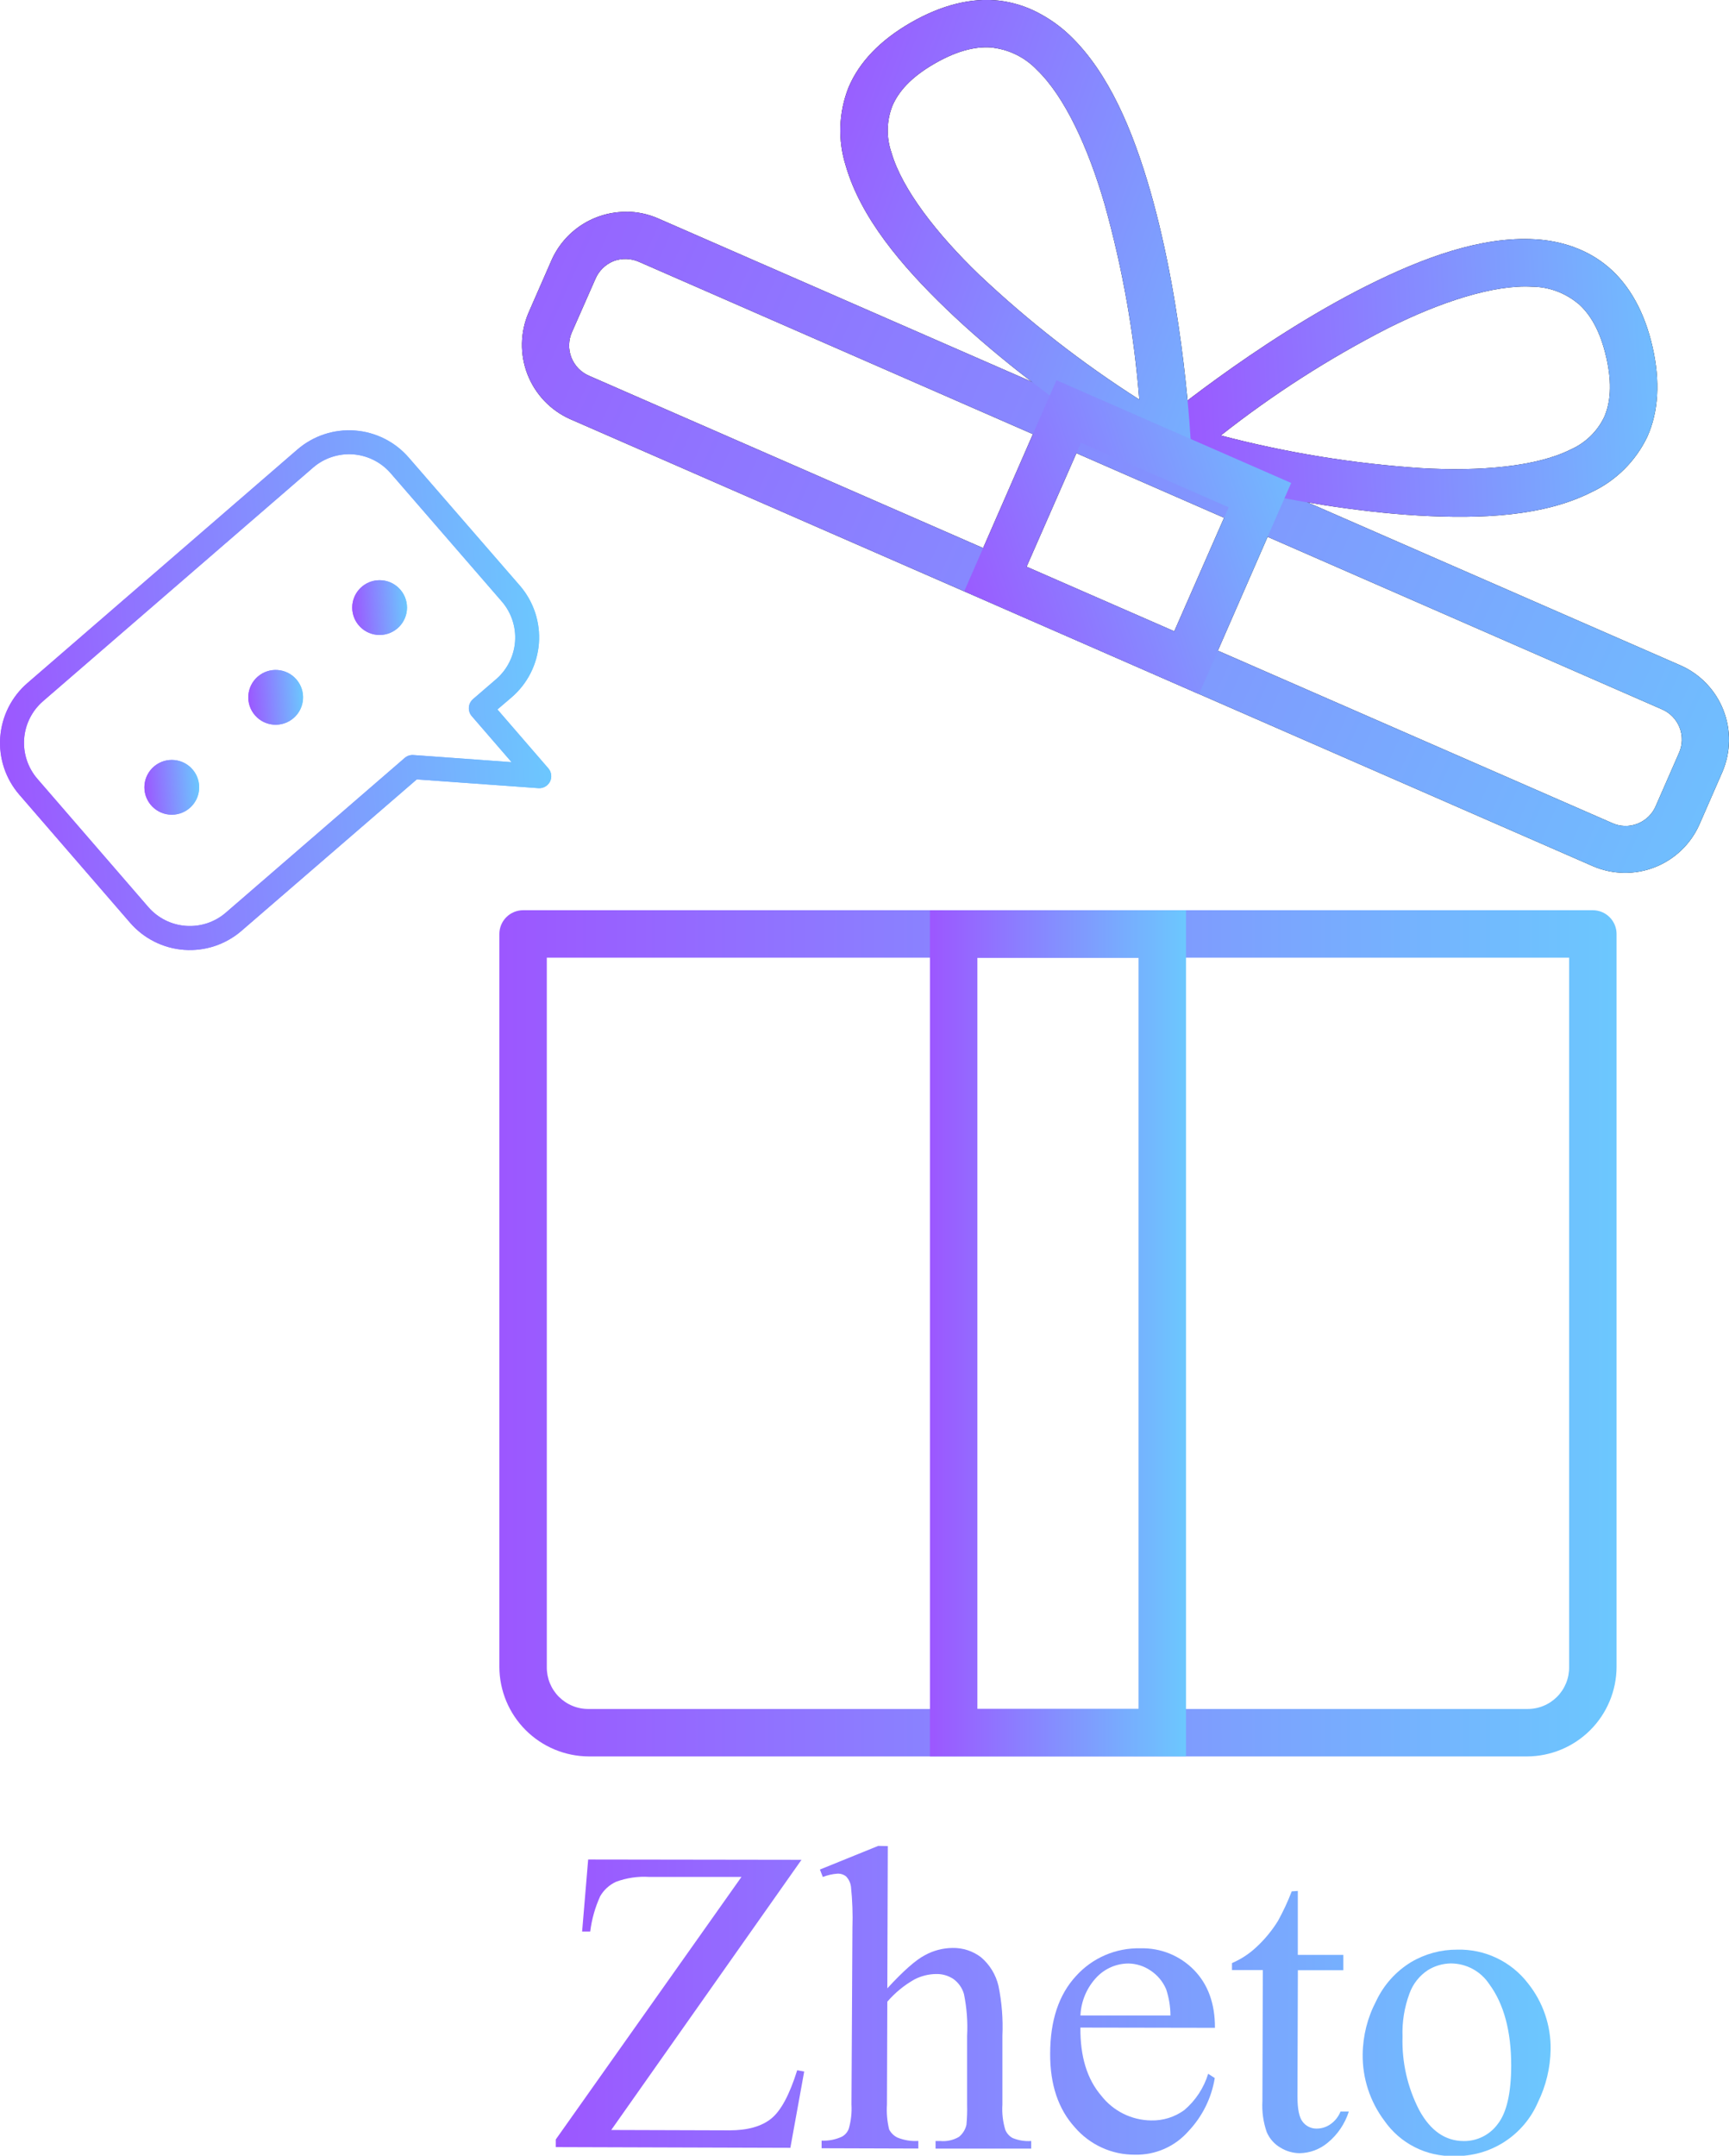 <svg width="223" height="278" viewBox="0 0 223 278" fill="none" xmlns="http://www.w3.org/2000/svg">
<g clip-path="url(#clip0_904_3248)">
<path d="M205.435 117.382C206.247 117.382 207.027 117.705 207.601 118.28C208.176 118.854 208.499 119.634 208.499 120.446V214.97C208.486 218.026 207.267 220.954 205.106 223.115C202.944 225.276 200.017 226.496 196.96 226.508H75.945C72.888 226.496 69.96 225.276 67.799 223.115C65.638 220.954 64.418 218.026 64.406 214.97V120.446C64.406 119.634 64.729 118.854 65.303 118.28C65.878 117.705 66.657 117.382 67.47 117.382H205.435ZM202.379 123.502H70.526V214.97C70.516 215.684 70.649 216.393 70.917 217.056C71.186 217.718 71.585 218.319 72.09 218.825C72.595 219.33 73.197 219.729 73.859 219.997C74.521 220.266 75.23 220.399 75.945 220.388H196.96C197.675 220.399 198.384 220.266 199.046 219.997C199.708 219.729 200.31 219.33 200.815 218.825C201.32 218.319 201.719 217.718 201.988 217.056C202.256 216.393 202.389 215.684 202.379 214.97V123.502Z" fill="url(#paint0_linear_904_3248)"/>
<path d="M152.965 117.398V226.501H119.94V117.398H152.965ZM146.845 123.518H126.06V220.38H146.845V123.518Z" fill="url(#paint1_linear_904_3248)"/>
<path d="M80.841 27.303C82.231 27.316 83.605 27.61 84.879 28.168L216.755 85.815C219.284 86.933 221.268 89.004 222.277 91.579C223.286 94.153 223.238 97.021 222.142 99.56L219.188 106.319C218.07 108.848 215.998 110.832 213.423 111.84C210.848 112.848 207.98 112.797 205.443 111.699L73.559 54.06C71.03 52.941 69.045 50.867 68.038 48.291C67.03 45.715 67.081 42.846 68.179 40.307L71.134 33.556C71.966 31.681 73.328 30.092 75.053 28.983C76.778 27.875 78.79 27.296 80.841 27.319V27.303ZM79.11 33.68C78.585 33.898 78.109 34.216 77.708 34.617C77.306 35.018 76.988 35.495 76.771 36.019L73.785 42.794C73.549 43.313 73.419 43.873 73.404 44.442C73.388 45.012 73.488 45.578 73.696 46.109C73.904 46.639 74.216 47.122 74.615 47.529C75.013 47.936 75.489 48.259 76.015 48.478L207.891 106.124C208.409 106.363 208.969 106.494 209.539 106.511C210.109 106.527 210.676 106.428 211.207 106.22C211.738 106.012 212.221 105.698 212.628 105.299C213.035 104.899 213.357 104.422 213.574 103.895L216.529 97.143C216.768 96.624 216.899 96.063 216.916 95.493C216.932 94.922 216.833 94.354 216.625 93.823C216.417 93.291 216.104 92.808 215.704 92.4C215.304 91.993 214.826 91.67 214.299 91.452L82.431 33.774C81.38 33.305 80.186 33.271 79.11 33.68Z" fill="black"/>
<path d="M203.018 31.88C204.662 32.472 206.183 33.36 207.509 34.499C210.214 36.838 212.124 40.3 213.138 44.736C214.151 49.172 213.917 53.086 212.467 56.321C210.969 59.461 208.429 61.985 205.279 63.463C199.112 66.581 191.058 66.955 182.903 66.48C166.593 65.521 149.698 60.539 149.698 60.539L144.241 58.933L148.615 55.253C148.615 55.253 161.83 44.104 176.284 36.861C183.511 33.236 191.05 30.453 197.981 30.858C199.709 30.95 201.414 31.294 203.041 31.88H203.018ZM203.509 39.13C201.846 37.753 199.759 36.99 197.599 36.971C192.68 36.682 185.772 38.935 179.005 42.327C171.39 46.226 164.173 50.858 157.456 56.157C165.905 58.378 174.546 59.787 183.262 60.367C190.91 60.82 198.215 60.157 202.535 57.989C204.441 57.16 205.987 55.675 206.893 53.803C207.672 52.025 207.976 49.601 207.173 46.092C206.37 42.584 205.061 40.456 203.501 39.107L203.509 39.13Z" fill="black"/>
<path d="M133.817 1.606C135.354 2.39 136.767 3.396 138.012 4.592C143.025 9.41 146.104 16.832 148.35 24.598C152.825 40.159 153.605 57.428 153.605 57.428L153.885 63.135L148.981 60.203C148.981 60.203 133.849 51.191 122.068 39.863C116.182 34.203 111.005 28.02 109.087 21.393C108.033 18.075 108.16 14.493 109.446 11.258C110.826 7.991 113.555 5.161 117.499 2.9C121.444 0.639 125.296 -0.32 128.835 0.078C130.572 0.28 132.257 0.795 133.81 1.598L133.817 1.606ZM128.157 6.151C126.13 5.925 123.674 6.401 120.556 8.194C117.437 9.987 115.878 11.843 115.098 13.651C114.34 15.584 114.298 17.725 114.981 19.686C116.33 24.364 120.797 30.141 126.325 35.458C132.672 41.454 139.574 46.835 146.939 51.526C146.27 43.001 144.772 34.562 142.464 26.328C140.359 19.054 137.318 12.451 133.763 9.036C132.28 7.467 130.304 6.455 128.165 6.167L128.157 6.151Z" fill="black"/>
<path d="M136.257 49.032L166.531 62.285L165.299 65.092L154.633 89.495L124.368 76.241L136.257 49.032ZM139.423 57.093L132.406 73.083L151.453 81.41L158.469 65.419L139.423 57.093Z" fill="black"/>
<path d="M70.565 101.267C70.717 101.132 70.844 100.971 70.939 100.792C71.074 100.517 71.126 100.209 71.087 99.905C71.048 99.602 70.921 99.316 70.721 99.084L64.156 91.491L65.981 89.931C66.998 89.058 67.833 87.993 68.438 86.797C69.043 85.6 69.406 84.297 69.507 82.96C69.607 81.623 69.443 80.28 69.024 79.007C68.605 77.733 67.939 76.555 67.064 75.539L52.719 59.011C50.951 56.969 48.444 55.712 45.749 55.518C43.055 55.324 40.394 56.207 38.35 57.974L3.524 88.099C1.482 89.868 0.226 92.374 0.03 95.067C-0.166 97.761 0.715 100.423 2.479 102.468L16.785 119.004C18.554 121.044 21.059 122.299 23.752 122.493C26.444 122.688 29.104 121.806 31.146 120.041L53.756 100.511L69.466 101.642C69.867 101.663 70.26 101.529 70.565 101.267ZM40.377 60.305C41.799 59.075 43.652 58.459 45.527 58.593C47.403 58.728 49.148 59.602 50.38 61.022L64.725 77.574C65.953 78.998 66.566 80.85 66.43 82.725C66.294 84.6 65.421 86.345 64.001 87.577L60.999 90.165C60.691 90.436 60.503 90.816 60.474 91.225C60.444 91.633 60.577 92.037 60.843 92.348L65.981 98.289L53.319 97.369C52.91 97.341 52.507 97.476 52.197 97.743L29.127 117.694C27.704 118.924 25.851 119.538 23.976 119.402C22.1 119.266 20.355 118.391 19.125 116.969L4.818 100.433C3.591 99.009 2.978 97.157 3.113 95.282C3.249 93.407 4.123 91.662 5.543 90.43L40.377 60.305Z" fill="url(#paint2_linear_904_3248)"/>
<path d="M48.961 81.885C50.912 81.885 52.493 80.304 52.493 78.353C52.493 76.403 50.912 74.822 48.961 74.822C47.011 74.822 45.429 76.403 45.429 78.353C45.429 80.304 47.011 81.885 48.961 81.885Z" fill="url(#paint3_linear_904_3248)"/>
<path d="M37.867 92.6C39.342 91.325 39.503 89.094 38.227 87.619C36.951 86.144 34.721 85.982 33.246 87.258C31.77 88.534 31.609 90.765 32.885 92.24C34.161 93.715 36.391 93.877 37.867 92.6Z" fill="url(#paint4_linear_904_3248)"/>
<path d="M22.157 105.064C24.108 105.064 25.689 103.483 25.689 101.532C25.689 99.582 24.108 98.001 22.157 98.001C20.207 98.001 18.625 99.582 18.625 101.532C18.625 103.483 20.207 105.064 22.157 105.064Z" fill="url(#paint5_linear_904_3248)"/>
<path d="M80.841 27.303C82.231 27.316 83.605 27.61 84.879 28.168L216.755 85.815C219.284 86.933 221.268 89.004 222.277 91.579C223.286 94.153 223.238 97.021 222.142 99.56L219.188 106.319C218.07 108.848 215.998 110.832 213.423 111.84C210.848 112.848 207.98 112.797 205.443 111.699L73.559 54.06C71.03 52.941 69.045 50.867 68.038 48.291C67.03 45.715 67.081 42.846 68.179 40.307L71.134 33.556C71.966 31.681 73.328 30.092 75.053 28.983C76.778 27.875 78.79 27.296 80.841 27.319V27.303ZM79.11 33.68C78.585 33.898 78.109 34.216 77.708 34.617C77.306 35.018 76.988 35.495 76.771 36.019L73.785 42.794C73.549 43.313 73.419 43.873 73.404 44.442C73.388 45.012 73.488 45.578 73.696 46.109C73.904 46.639 74.216 47.122 74.615 47.529C75.013 47.936 75.489 48.259 76.015 48.478L207.891 106.124C208.409 106.363 208.969 106.494 209.539 106.511C210.109 106.527 210.676 106.428 211.207 106.22C211.738 106.012 212.221 105.698 212.628 105.299C213.035 104.899 213.357 104.422 213.574 103.895L216.529 97.143C216.768 96.624 216.899 96.063 216.916 95.493C216.932 94.922 216.833 94.354 216.625 93.823C216.417 93.291 216.104 92.808 215.704 92.4C215.304 91.993 214.826 91.67 214.299 91.452L82.431 33.774C81.38 33.305 80.186 33.271 79.11 33.68Z" fill="url(#paint6_linear_904_3248)"/>
<path d="M203.018 31.88C204.662 32.472 206.183 33.36 207.509 34.499C210.214 36.838 212.124 40.3 213.138 44.736C214.151 49.172 213.917 53.086 212.467 56.321C210.969 59.461 208.429 61.985 205.279 63.463C199.112 66.581 191.058 66.955 182.903 66.48C166.593 65.521 149.698 60.539 149.698 60.539L144.241 58.933L148.615 55.253C148.615 55.253 161.83 44.104 176.284 36.861C183.511 33.236 191.05 30.453 197.981 30.858C199.709 30.95 201.414 31.294 203.041 31.88H203.018ZM203.509 39.13C201.846 37.753 199.759 36.99 197.599 36.971C192.68 36.682 185.772 38.935 179.005 42.327C171.39 46.226 164.173 50.858 157.456 56.157C165.905 58.378 174.546 59.787 183.262 60.367C190.91 60.82 198.215 60.157 202.535 57.989C204.441 57.16 205.987 55.675 206.893 53.803C207.672 52.025 207.976 49.601 207.173 46.092C206.37 42.584 205.061 40.456 203.501 39.107L203.509 39.13Z" fill="url(#paint7_linear_904_3248)"/>
<path d="M133.817 1.606C135.354 2.39 136.767 3.396 138.012 4.592C143.025 9.41 146.104 16.832 148.35 24.598C152.825 40.159 153.605 57.428 153.605 57.428L153.885 63.135L148.981 60.203C148.981 60.203 133.849 51.191 122.068 39.863C116.182 34.203 111.005 28.02 109.087 21.393C108.033 18.075 108.16 14.493 109.446 11.258C110.826 7.991 113.555 5.161 117.499 2.9C121.444 0.639 125.296 -0.32 128.835 0.078C130.572 0.28 132.257 0.795 133.81 1.598L133.817 1.606ZM128.157 6.151C126.13 5.925 123.674 6.401 120.556 8.194C117.437 9.987 115.878 11.843 115.098 13.651C114.34 15.584 114.298 17.725 114.981 19.686C116.33 24.364 120.797 30.141 126.325 35.458C132.672 41.454 139.574 46.835 146.939 51.526C146.27 43.001 144.772 34.562 142.464 26.328C140.359 19.054 137.318 12.451 133.763 9.036C132.28 7.467 130.304 6.455 128.165 6.167L128.157 6.151Z" fill="url(#paint8_linear_904_3248)"/>
<path d="M136.257 49.032L166.531 62.285L165.299 65.092L154.633 89.495L124.368 76.241L136.257 49.032ZM139.423 57.093L132.406 73.083L151.453 81.41L158.469 65.419L139.423 57.093Z" fill="url(#paint9_linear_904_3248)"/>
<path d="M70.565 101.267C70.717 101.132 70.844 100.971 70.939 100.792C71.074 100.517 71.126 100.209 71.087 99.905C71.048 99.602 70.921 99.316 70.721 99.084L64.156 91.491L65.981 89.931C66.998 89.058 67.833 87.993 68.438 86.797C69.043 85.6 69.406 84.297 69.507 82.96C69.607 81.623 69.443 80.28 69.024 79.007C68.605 77.733 67.939 76.555 67.064 75.539L52.719 59.011C50.951 56.969 48.444 55.712 45.749 55.518C43.055 55.324 40.394 56.207 38.35 57.974L3.524 88.099C1.482 89.868 0.226 92.374 0.03 95.067C-0.166 97.761 0.715 100.423 2.479 102.468L16.785 119.004C18.554 121.044 21.059 122.299 23.752 122.493C26.444 122.688 29.104 121.806 31.146 120.041L53.756 100.511L69.466 101.642C69.867 101.663 70.26 101.529 70.565 101.267ZM40.377 60.305C41.799 59.075 43.652 58.459 45.527 58.593C47.403 58.728 49.148 59.602 50.38 61.022L64.725 77.574C65.953 78.998 66.566 80.85 66.43 82.725C66.294 84.6 65.421 86.345 64.001 87.577L60.999 90.165C60.691 90.436 60.503 90.816 60.474 91.225C60.444 91.633 60.577 92.037 60.843 92.348L65.981 98.289L53.319 97.369C52.91 97.341 52.507 97.476 52.197 97.743L29.127 117.694C27.704 118.924 25.851 119.538 23.976 119.402C22.1 119.266 20.355 118.391 19.125 116.969L4.818 100.433C3.591 99.009 2.978 97.157 3.113 95.282C3.249 93.407 4.123 91.662 5.543 90.43L40.377 60.305Z" fill="url(#paint10_linear_904_3248)"/>
<path d="M48.961 81.885C50.912 81.885 52.493 80.304 52.493 78.353C52.493 76.403 50.912 74.822 48.961 74.822C47.011 74.822 45.429 76.403 45.429 78.353C45.429 80.304 47.011 81.885 48.961 81.885Z" fill="url(#paint11_linear_904_3248)"/>
<path d="M37.867 92.6C39.342 91.325 39.503 89.094 38.227 87.619C36.951 86.144 34.721 85.982 33.246 87.258C31.77 88.534 31.609 90.765 32.885 92.24C34.161 93.715 36.391 93.877 37.867 92.6Z" fill="url(#paint12_linear_904_3248)"/>
<path d="M22.157 105.064C24.108 105.064 25.689 103.483 25.689 101.532C25.689 99.582 24.108 98.001 22.157 98.001C20.207 98.001 18.625 99.582 18.625 101.532C18.625 103.483 20.207 105.064 22.157 105.064Z" fill="url(#paint13_linear_904_3248)"/>
<path d="M103.372 239.84L78.837 274.682L94.079 274.729C96.418 274.729 98.214 274.225 99.466 273.217C100.719 272.208 101.836 270.129 102.819 266.979L103.723 267.143L101.938 276.982L71.68 276.889V275.906L95.63 242.047H83.741C82.281 241.954 80.817 242.169 79.445 242.678C78.592 243.073 77.882 243.721 77.41 244.534C76.752 245.98 76.318 247.518 76.124 249.095H75.079L75.859 239.801L103.372 239.84Z" fill="url(#paint14_linear_904_3248)"/>
<path d="M114.505 238.07L114.443 256.415C116.486 254.193 118.092 252.767 119.285 252.143C120.377 251.541 121.601 251.22 122.847 251.207C124.171 251.178 125.466 251.598 126.52 252.4C127.652 253.359 128.445 254.658 128.781 256.104C129.212 258.213 129.382 260.368 129.287 262.52V271.4C129.214 272.503 129.341 273.609 129.662 274.667C129.845 275.109 130.172 275.477 130.589 275.711C131.351 276.027 132.176 276.161 132.998 276.101V277.084H120.664V276.101H121.241C122.09 276.186 122.945 276.001 123.682 275.571C124.17 275.174 124.51 274.625 124.648 274.012C124.729 273.154 124.757 272.292 124.734 271.431V262.551C124.828 260.743 124.692 258.93 124.329 257.156C124.108 256.375 123.63 255.691 122.972 255.215C122.309 254.771 121.524 254.545 120.727 254.568C119.755 254.581 118.799 254.821 117.936 255.269C116.614 256.017 115.433 256.987 114.443 258.138L114.396 271.392C114.326 272.471 114.421 273.554 114.677 274.604C114.908 275.063 115.283 275.433 115.745 275.657C116.599 276.005 117.522 276.154 118.443 276.093V277.076L105.968 277.037V276.055C106.873 276.098 107.775 275.922 108.596 275.54C109.006 275.314 109.32 274.945 109.477 274.503C109.766 273.49 109.882 272.436 109.82 271.384L109.944 248.619C110.003 246.852 109.94 245.084 109.757 243.325C109.698 242.822 109.476 242.351 109.126 241.984C108.806 241.73 108.403 241.603 107.995 241.626C107.354 241.675 106.723 241.819 106.124 242.054L105.75 241.095L113.266 238.047L114.505 238.07Z" fill="url(#paint15_linear_904_3248)"/>
<path d="M139.345 261.475C139.313 265.202 140.21 268.128 142.034 270.254C142.797 271.236 143.772 272.033 144.885 272.587C145.999 273.14 147.223 273.435 148.466 273.45C150.005 273.489 151.512 273.018 152.754 272.11C154.204 270.875 155.27 269.252 155.826 267.432L156.676 267.985C156.259 270.544 155.086 272.92 153.308 274.807C152.448 275.796 151.38 276.584 150.181 277.113C148.981 277.643 147.68 277.902 146.369 277.871C144.902 277.879 143.45 277.567 142.115 276.959C140.78 276.35 139.592 275.459 138.635 274.347C136.494 271.993 135.431 268.832 135.446 264.867C135.446 260.579 136.556 257.234 138.775 254.833C139.819 253.672 141.101 252.751 142.535 252.133C143.968 251.516 145.518 251.216 147.079 251.254C148.365 251.216 149.646 251.445 150.839 251.928C152.033 252.412 153.112 253.138 154.01 254.061C155.813 255.916 156.71 258.398 156.699 261.506L139.345 261.475ZM139.345 259.916H150.961C150.957 258.76 150.767 257.613 150.4 256.517C149.975 255.528 149.267 254.687 148.365 254.1C147.528 253.536 146.544 253.227 145.535 253.211C144.772 253.215 144.019 253.373 143.318 253.674C142.618 253.976 141.985 254.415 141.457 254.965C140.187 256.299 139.44 258.045 139.352 259.885L139.345 259.916Z" fill="url(#paint16_linear_904_3248)"/>
<path d="M167.388 243.855V252.104H173.259V254.077H167.396L167.342 270.355C167.342 271.985 167.568 273.084 168.028 273.645C168.24 273.917 168.512 274.136 168.824 274.285C169.135 274.434 169.476 274.509 169.821 274.503C170.451 274.501 171.065 274.308 171.583 273.949C172.175 273.54 172.633 272.965 172.901 272.297H173.969C173.467 273.876 172.52 275.276 171.24 276.327C170.223 277.177 168.947 277.653 167.622 277.676C166.752 277.665 165.901 277.42 165.159 276.967C164.365 276.508 163.742 275.805 163.381 274.963C162.933 273.674 162.742 272.31 162.82 270.948L162.874 254.061H158.898V253.157C160.048 252.665 161.103 251.976 162.017 251.122C163.106 250.12 164.053 248.973 164.831 247.715C165.507 246.488 166.099 245.217 166.601 243.91L167.388 243.855Z" fill="url(#paint17_linear_904_3248)"/>
<path d="M187.947 251.426C189.707 251.378 191.452 251.749 193.04 252.506C194.628 253.264 196.015 254.387 197.085 255.784C199.011 258.196 200.039 261.203 199.993 264.29C199.958 266.657 199.398 268.986 198.356 271.112C197.45 273.208 195.939 274.988 194.017 276.222C192.095 277.457 189.849 278.09 187.565 278.043C185.803 278.091 184.057 277.7 182.484 276.905C180.91 276.11 179.56 274.936 178.553 273.489C176.698 271.019 175.713 268.003 175.754 264.913C175.783 262.521 176.379 260.17 177.493 258.053C178.472 255.968 180.045 254.218 182.014 253.024C183.811 251.964 185.862 251.412 187.947 251.426ZM187.09 253.203C186.059 253.223 185.052 253.519 184.174 254.061C183.07 254.782 182.232 255.844 181.788 257.086C181.129 258.865 180.824 260.756 180.892 262.652C180.794 265.939 181.535 269.196 183.044 272.117C184.488 274.768 186.399 276.099 188.774 276.109C189.626 276.12 190.469 275.928 191.233 275.548C191.996 275.169 192.658 274.613 193.163 273.926C194.317 272.466 194.899 269.955 194.91 266.395C194.91 261.935 193.964 258.424 192.072 255.862C191.531 255.046 190.796 254.376 189.934 253.912C189.072 253.448 188.108 253.205 187.129 253.203H187.09Z" fill="url(#paint18_linear_904_3248)"/>
</g>
<defs>
<linearGradient id="paint0_linear_904_3248" x1="64.71" y1="172.3" x2="208.164" y2="172.3" gradientUnits="userSpaceOnUse">
<stop stop-color="#9C57FF"/>
<stop offset="1" stop-color="#6CC7FE"/>
</linearGradient>
<linearGradient id="paint1_linear_904_3248" x1="120.065" y1="172.3" x2="152.809" y2="172.3" gradientUnits="userSpaceOnUse">
<stop stop-color="#9C57FF"/>
<stop offset="1" stop-color="#6CC7FE"/>
</linearGradient>
<linearGradient id="paint2_linear_904_3248" x1="-0.311" y1="91.43" x2="70.169" y2="86.514" gradientUnits="userSpaceOnUse">
<stop stop-color="#9C57FF"/>
<stop offset="1" stop-color="#6CC7FE"/>
</linearGradient>
<linearGradient id="paint3_linear_904_3248" x1="45.458" y1="78.57" x2="52.504" y2="78.078" gradientUnits="userSpaceOnUse">
<stop stop-color="#9C57FF"/>
<stop offset="1" stop-color="#6CC7FE"/>
</linearGradient>
<linearGradient id="paint4_linear_904_3248" x1="32.032" y1="90.167" x2="39.079" y2="89.676" gradientUnits="userSpaceOnUse">
<stop stop-color="#9C57FF"/>
<stop offset="1" stop-color="#6CC7FE"/>
</linearGradient>
<linearGradient id="paint5_linear_904_3248" x1="18.651" y1="101.76" x2="25.697" y2="101.268" gradientUnits="userSpaceOnUse">
<stop stop-color="#9C57FF"/>
<stop offset="1" stop-color="#6CC7FE"/>
</linearGradient>
<linearGradient id="paint6_linear_904_3248" x1="47.558" y1="24.559" x2="235.841" y2="109.149" gradientUnits="userSpaceOnUse">
<stop stop-color="#9C57FF"/>
<stop offset="1" stop-color="#6CC7FE"/>
</linearGradient>
<linearGradient id="paint7_linear_904_3248" x1="220.638" y1="49.117" x2="151.25" y2="52.626" gradientUnits="userSpaceOnUse">
<stop stop-color="#6CC7FE"/>
<stop offset="1" stop-color="#9C57FF"/>
</linearGradient>
<linearGradient id="paint8_linear_904_3248" x1="101.353" y1="16.762" x2="176.198" y2="44.049" gradientUnits="userSpaceOnUse">
<stop stop-color="#9C57FF"/>
<stop offset="1" stop-color="#6CC7FE"/>
</linearGradient>
<linearGradient id="paint9_linear_904_3248" x1="122.403" y1="76.405" x2="172.69" y2="60.032" gradientUnits="userSpaceOnUse">
<stop stop-color="#9C57FF"/>
<stop offset="1" stop-color="#6CC7FE"/>
</linearGradient>
<linearGradient id="paint10_linear_904_3248" x1="-0.311" y1="91.43" x2="70.169" y2="86.514" gradientUnits="userSpaceOnUse">
<stop stop-color="#9C57FF"/>
<stop offset="1" stop-color="#6CC7FE"/>
</linearGradient>
<linearGradient id="paint11_linear_904_3248" x1="45.458" y1="78.57" x2="52.504" y2="78.078" gradientUnits="userSpaceOnUse">
<stop stop-color="#9C57FF"/>
<stop offset="1" stop-color="#6CC7FE"/>
</linearGradient>
<linearGradient id="paint12_linear_904_3248" x1="32.032" y1="90.167" x2="39.079" y2="89.676" gradientUnits="userSpaceOnUse">
<stop stop-color="#9C57FF"/>
<stop offset="1" stop-color="#6CC7FE"/>
</linearGradient>
<linearGradient id="paint13_linear_904_3248" x1="18.651" y1="101.76" x2="25.697" y2="101.268" gradientUnits="userSpaceOnUse">
<stop stop-color="#9C57FF"/>
<stop offset="1" stop-color="#6CC7FE"/>
</linearGradient>
<linearGradient id="paint14_linear_904_3248" x1="71.68" y1="258.053" x2="199.993" y2="258.053" gradientUnits="userSpaceOnUse">
<stop stop-color="#9C57FF"/>
<stop offset="1" stop-color="#6CC7FE"/>
</linearGradient>
<linearGradient id="paint15_linear_904_3248" x1="71.68" y1="258.053" x2="199.993" y2="258.053" gradientUnits="userSpaceOnUse">
<stop stop-color="#9C57FF"/>
<stop offset="1" stop-color="#6CC7FE"/>
</linearGradient>
<linearGradient id="paint16_linear_904_3248" x1="71.68" y1="258.053" x2="199.993" y2="258.053" gradientUnits="userSpaceOnUse">
<stop stop-color="#9C57FF"/>
<stop offset="1" stop-color="#6CC7FE"/>
</linearGradient>
<linearGradient id="paint17_linear_904_3248" x1="71.68" y1="258.053" x2="199.993" y2="258.053" gradientUnits="userSpaceOnUse">
<stop stop-color="#9C57FF"/>
<stop offset="1" stop-color="#6CC7FE"/>
</linearGradient>
<linearGradient id="paint18_linear_904_3248" x1="71.68" y1="258.053" x2="199.993" y2="258.053" gradientUnits="userSpaceOnUse">
<stop stop-color="#9C57FF"/>
<stop offset="1" stop-color="#6CC7FE"/>
</linearGradient>
<clipPath id="clip0_904_3248">
<rect width="223" height="294.532" fill="white"/>
</clipPath>
</defs>
</svg>
